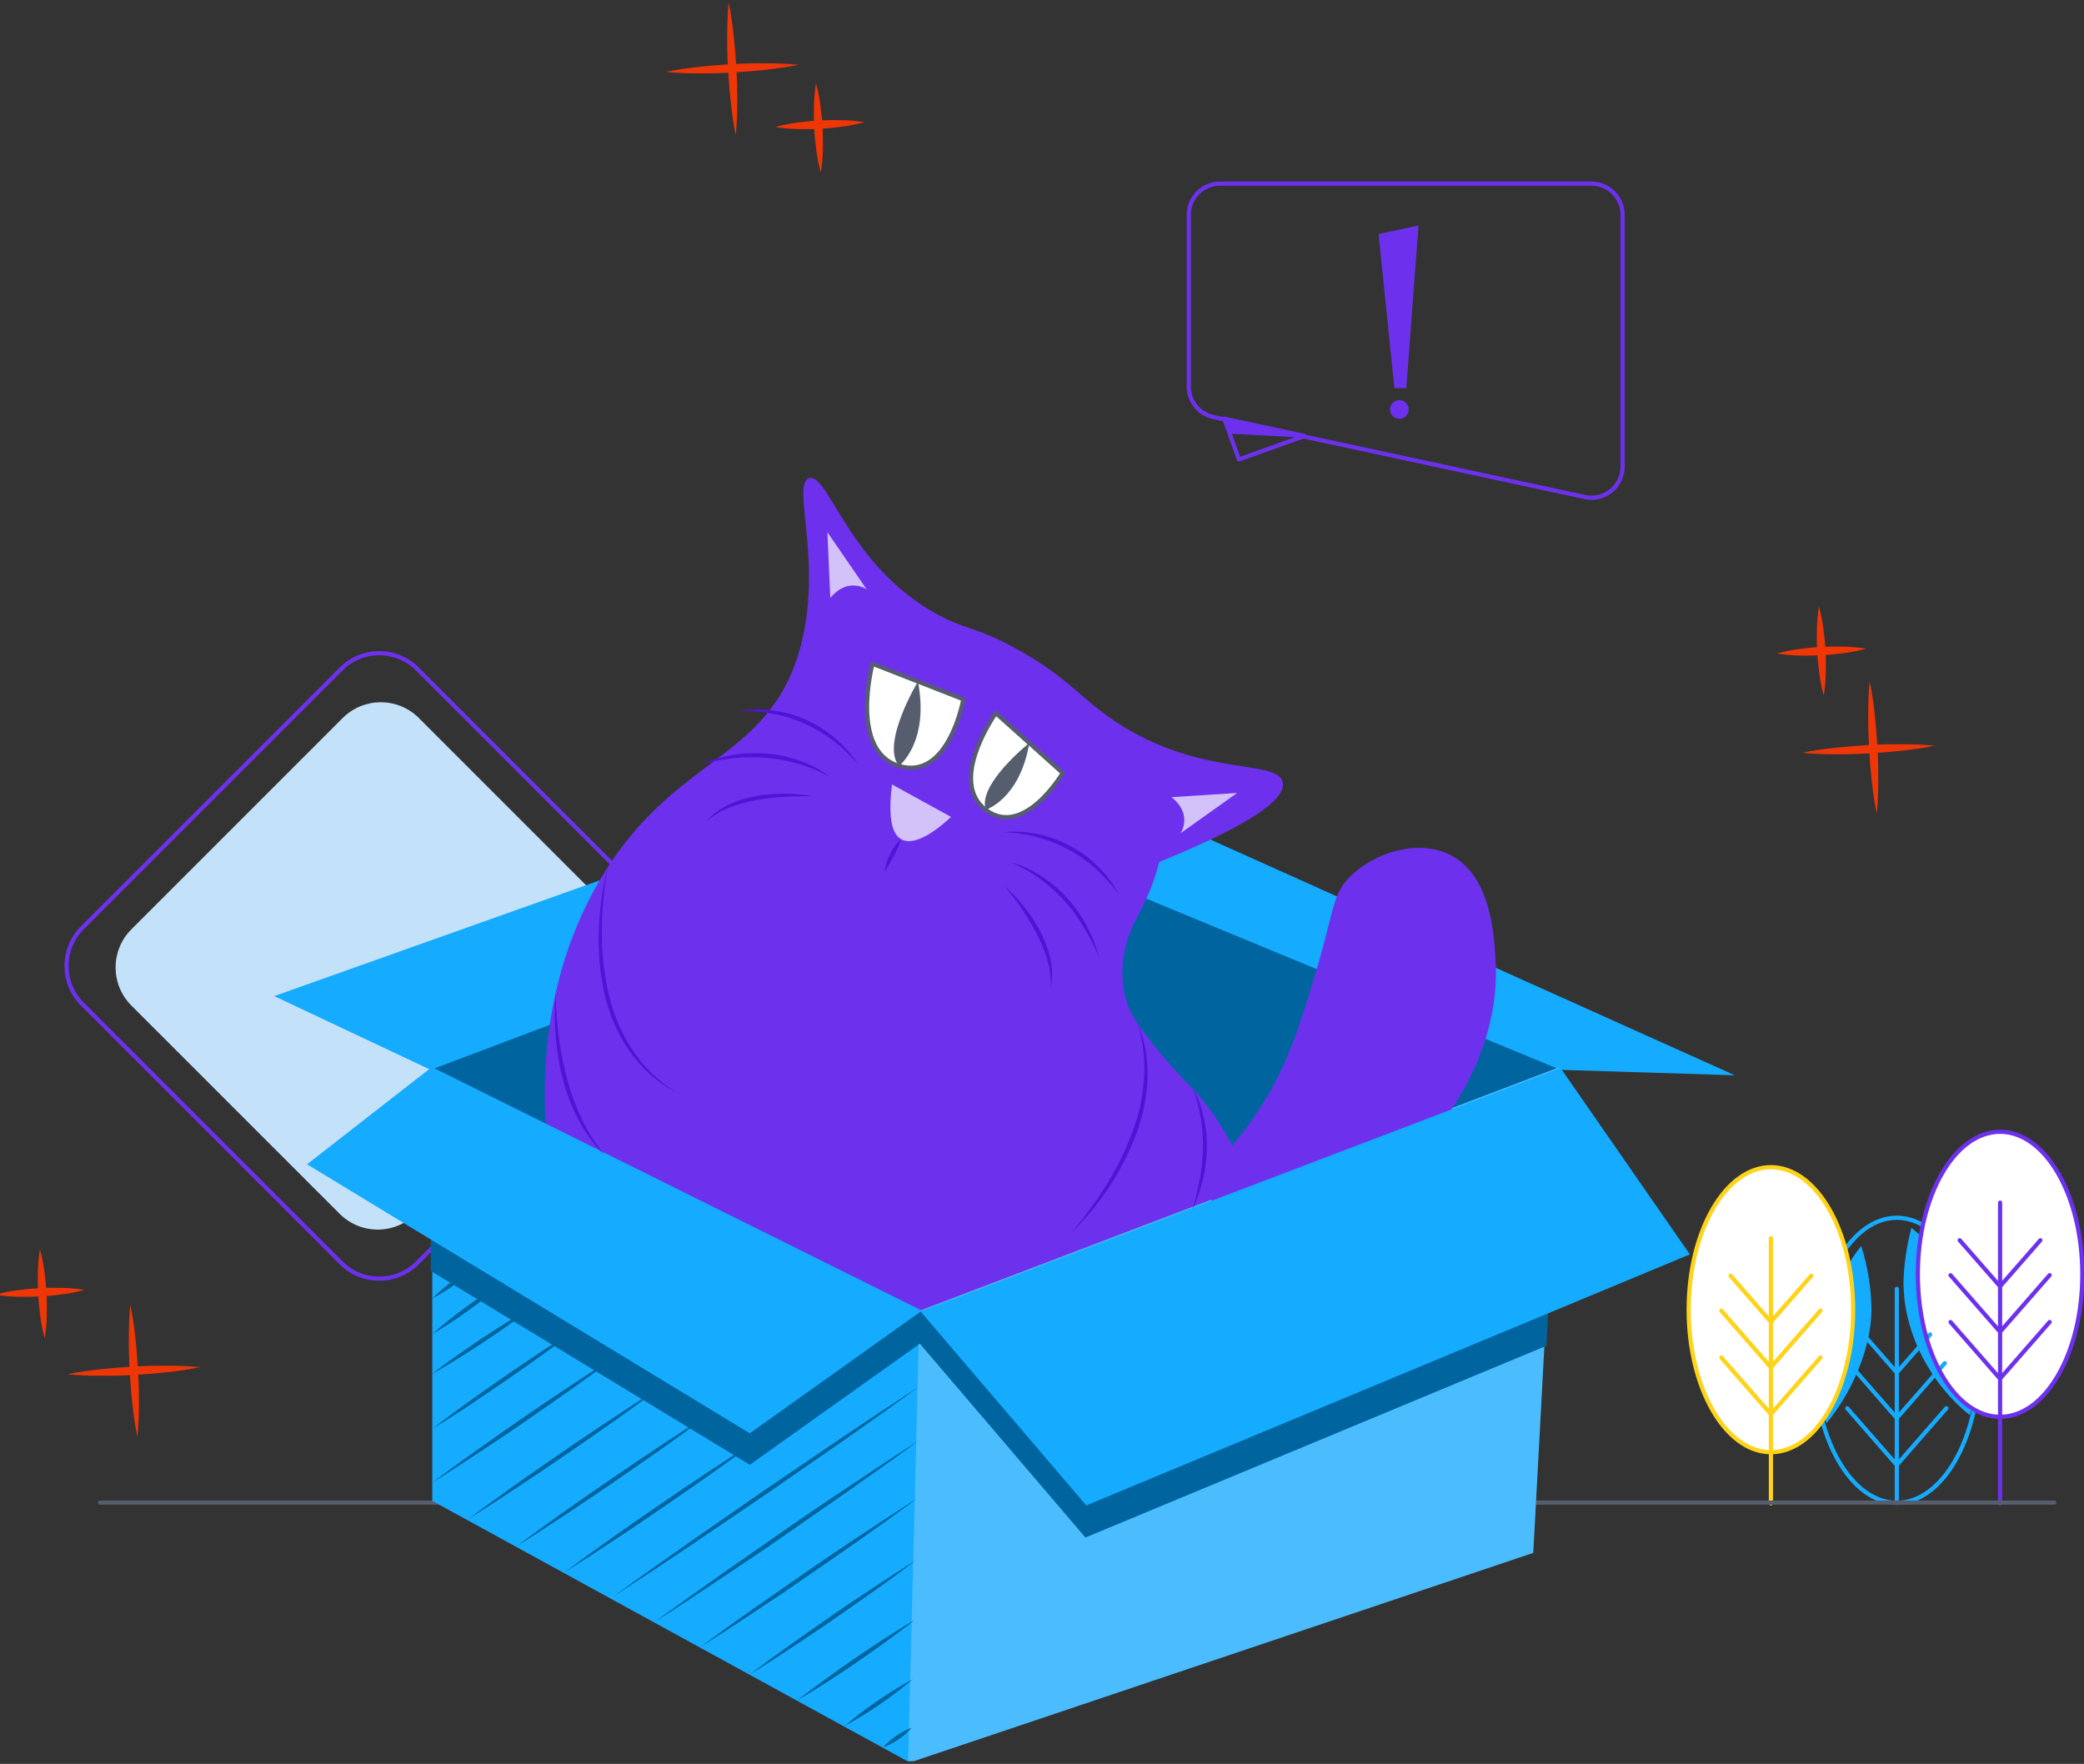 <svg width="384" height="325" viewBox="0 0 384 325" fill="none" xmlns="http://www.w3.org/2000/svg">
<rect x="0" y="0" width="384" height="325" fill="#333333" stroke="none"/>
<g clip-path="url(#clip0_1_231)">
<path d="M349.51 276.887C357.879 276.887 364.663 265.131 364.663 250.63C364.663 236.129 357.879 224.373 349.51 224.373C341.141 224.373 334.356 236.129 334.356 250.63C334.356 265.131 341.141 276.887 349.51 276.887Z" stroke="#15ABFF" stroke-width="0.77" stroke-miterlimit="10"/>
<path d="M336.559 262.206C334.403 257.232 336.028 254.183 336.028 250.656C336.028 243.241 338.515 234.848 342.958 229.581C344.15 233.352 344.785 237.277 344.845 241.232C344.821 248.631 340.979 256.94 336.559 262.206Z" fill="#15ABFF"/>
<path d="M326.31 267.567C334.679 267.567 341.463 255.811 341.463 241.31C341.463 226.809 334.679 215.053 326.31 215.053C317.941 215.053 311.156 226.809 311.156 241.31C311.156 255.811 317.941 267.567 326.31 267.567Z" fill="white"/>
<path d="M363.366 251.488C363.366 254.422 364.552 256.762 362.935 260.728C355.966 255.176 350.738 245.852 350.738 236.25C350.83 232.867 351.323 229.506 352.208 226.24C359.169 231.745 363.366 241.886 363.366 251.488Z" fill="#15ABFF"/>
<path d="M368.54 261.047C376.909 261.047 383.693 249.291 383.693 234.79C383.693 220.289 376.909 208.533 368.54 208.533C360.171 208.533 353.386 220.289 353.386 234.79C353.386 249.291 360.171 261.047 368.54 261.047Z" fill="white"/>
<path d="M349.51 276.849V237.471M349.51 252.894L355.647 245.879M349.51 261.272L358.357 251.162M349.51 269.911L358.642 259.462M349.51 252.917L342.072 244.401M349.51 261.287L340.378 250.846M349.51 269.927L340.378 259.485" stroke="#15ABFF" stroke-width="0.77" stroke-linecap="round" stroke-linejoin="round"/>
<path d="M368.54 261.047C376.909 261.047 383.693 249.291 383.693 234.79C383.693 220.289 376.909 208.533 368.54 208.533C360.171 208.533 353.386 220.289 353.386 234.79C353.386 249.291 360.171 261.047 368.54 261.047Z" stroke="#6D31ED" stroke-width="0.77" stroke-miterlimit="10"/>
<path d="M368.54 221.585V276.995M368.54 237.008L375.963 228.515M368.54 245.386L377.672 234.945M368.54 254.018L377.672 243.577M368.54 237.024L361.094 228.515M368.54 245.401L359.408 234.96M368.54 254.041L359.408 243.592" stroke="#6D31ED" stroke-width="0.77" stroke-linecap="round" stroke-linejoin="round"/>
<path d="M326.31 267.567C334.679 267.567 341.463 255.811 341.463 241.31C341.463 226.809 334.679 215.053 326.31 215.053C317.941 215.053 311.156 226.809 311.156 241.31C311.156 255.811 317.941 267.567 326.31 267.567Z" stroke="#FFD317" stroke-width="0.77" stroke-linecap="round" stroke-linejoin="round"/>
<path d="M326.31 228.126V276.982M326.31 243.549L333.74 235.056M326.31 251.926L335.442 241.485M326.31 260.558L335.442 250.117M326.31 243.564L318.871 235.056M326.31 251.942L317.177 241.501M326.31 260.573L317.177 250.132" stroke="#FFD317" stroke-width="0.77" stroke-linecap="round" stroke-linejoin="round"/>
<path d="M18.448 276.85H378.539" stroke="#565D6D" stroke-width="0.77" stroke-linecap="round" stroke-linejoin="round"/>
<path d="M115.553 170.669L77.181 132.297C73.304 128.42 67.018 128.42 63.141 132.297L24.207 171.231C20.33 175.108 20.33 181.394 24.207 185.271L62.579 223.643C66.456 227.52 72.742 227.52 76.619 223.643L115.553 184.709C119.43 180.832 119.43 174.546 115.553 170.669Z" fill="#C3E1F8"/>
<path d="M124.593 170.95L76.9 123.257C73.023 119.38 66.737 119.38 62.86 123.257L15.167 170.95C11.29 174.827 11.29 181.113 15.167 184.99L62.86 232.683C66.737 236.56 73.023 236.56 76.9 232.683L124.593 184.99C128.47 181.113 128.47 174.827 124.593 170.95Z" stroke="#6D31ED" stroke-width="0.764" stroke-linecap="round" stroke-linejoin="round"/>
<path d="M24.008 240.342C24.421 242.35 24.732 244.378 24.939 246.418C25.17 248.443 25.309 250.476 25.432 252.508C25.555 254.541 25.609 256.582 25.594 258.63C25.608 260.686 25.518 262.742 25.324 264.79C24.911 262.782 24.6 260.754 24.393 258.715C24.162 256.69 24.023 254.649 23.9 252.616C23.777 250.583 23.73 248.543 23.738 246.502C23.746 244.462 23.8 242.421 24.008 240.342Z" fill="#EF3607"/>
<path d="M36.887 251.898C34.879 252.31 32.852 252.621 30.812 252.829C28.779 253.06 26.747 253.199 24.714 253.33C22.681 253.461 20.64 253.499 18.6 253.484C16.543 253.502 14.487 253.413 12.44 253.214C14.447 252.8 16.475 252.492 18.515 252.29C20.54 252.059 22.573 251.913 24.606 251.79C26.639 251.667 28.679 251.621 30.72 251.636C32.779 251.619 34.837 251.706 36.887 251.898Z" fill="#EF3607"/>
<path d="M79.443 212.736C79.816 214.075 80.088 215.439 80.259 216.817C80.452 218.18 80.583 219.551 80.652 220.921C80.721 222.292 80.745 223.663 80.706 225.041C80.683 226.429 80.557 227.814 80.329 229.184C79.957 227.845 79.682 226.481 79.505 225.103C79.32 223.74 79.189 222.377 79.12 221.006C79.05 219.636 79.027 218.257 79.066 216.879C79.089 215.491 79.215 214.106 79.443 212.736Z" fill="#6D31ED"/>
<path d="M88.136 220.521C86.8 220.894 85.439 221.167 84.062 221.337C82.692 221.522 81.329 221.661 79.958 221.73C78.588 221.799 77.217 221.822 75.839 221.784C74.451 221.761 73.066 221.635 71.696 221.407C73.031 221.027 74.393 220.752 75.77 220.583C77.14 220.398 78.503 220.259 79.874 220.19C81.244 220.121 82.615 220.105 83.993 220.144C85.382 220.167 86.766 220.293 88.136 220.521Z" fill="#6D31ED"/>
<path d="M134.266 0.44C134.689 2.457 134.966 4.483 135.19 6.515C135.413 8.548 135.567 10.573 135.69 12.614C135.813 14.654 135.859 16.687 135.852 18.728C135.864 20.784 135.771 22.84 135.575 24.888C135.151 22.87 134.874 20.845 134.651 18.812C134.427 16.779 134.273 14.754 134.15 12.714C134.027 10.673 133.981 8.641 133.996 6.6C133.982 4.544 134.072 2.488 134.266 0.44Z" fill="#EF3607"/>
<path d="M147.141 11.936C145.124 12.359 143.099 12.636 141.066 12.86C139.033 13.083 137.008 13.237 134.968 13.36C132.927 13.483 130.894 13.53 128.854 13.522C126.797 13.534 124.741 13.441 122.694 13.245C124.711 12.821 126.736 12.544 128.769 12.321C130.802 12.097 132.827 11.943 134.868 11.82C136.908 11.697 138.941 11.651 140.981 11.666C143.038 11.648 145.094 11.738 147.141 11.936ZM150.36 15.354C150.732 16.693 151.005 18.057 151.176 19.435C151.361 20.798 151.5 22.169 151.569 23.54C151.638 24.91 151.661 26.281 151.623 27.659C151.6 29.047 151.473 30.432 151.245 31.802C150.871 30.463 150.595 29.099 150.422 27.721C150.237 26.358 150.098 24.987 150.029 23.616C149.96 22.246 149.944 20.875 149.983 19.497C150.005 18.109 150.132 16.724 150.36 15.354Z" fill="#EF3607"/>
<path d="M159.298 22.51C157.959 22.882 156.595 23.157 155.217 23.334C153.854 23.518 152.491 23.649 151.121 23.726C149.75 23.803 148.372 23.811 147.001 23.78C145.61 23.755 144.223 23.626 142.851 23.395C144.189 23.023 145.553 22.75 146.932 22.579C148.295 22.394 149.665 22.256 151.036 22.186C152.406 22.117 153.777 22.102 155.155 22.14C156.543 22.164 157.928 22.288 159.298 22.51ZM7.354 230.156C7.726 231.492 8.001 232.853 8.178 234.229C8.363 235.6 8.493 236.962 8.57 238.333C8.647 239.704 8.655 241.074 8.624 242.453C8.595 243.841 8.466 245.225 8.239 246.595C7.866 245.26 7.593 243.898 7.423 242.522C7.238 241.151 7.1 239.788 7.03 238.418C6.961 237.047 6.938 235.669 6.977 234.298C7.007 232.91 7.133 231.526 7.354 230.156Z" fill="#EF3607"/>
<path d="M15.568 237.662C14.23 238.035 12.866 238.307 11.487 238.478C10.124 238.671 8.754 238.802 7.383 238.871C6.013 238.94 4.642 238.964 3.264 238.925C1.875 238.902 0.491 238.776 -0.879 238.548C0.46 238.177 1.824 237.901 3.202 237.724C4.565 237.539 5.928 237.408 7.298 237.339C8.669 237.27 10.047 237.246 11.426 237.285C12.814 237.309 14.199 237.435 15.568 237.662ZM344.505 125.512C344.918 127.52 345.229 129.548 345.436 131.587C345.667 133.612 345.806 135.645 345.937 137.685C346.068 139.726 346.106 141.759 346.091 143.799C346.105 145.856 346.015 147.912 345.821 149.959C345.407 147.952 345.099 145.924 344.897 143.884C344.659 141.859 344.52 139.826 344.397 137.786C344.274 135.745 344.227 133.712 344.235 131.672C344.243 129.631 344.297 127.568 344.505 125.512Z" fill="#EF3607"/>
<path d="M356.517 137.393C354.5 137.816 352.467 138.094 350.442 138.317C348.417 138.54 346.376 138.694 344.344 138.817C342.311 138.941 340.27 138.987 338.23 138.979C336.173 138.991 334.117 138.898 332.07 138.702C334.087 138.278 336.112 138.001 338.145 137.778C340.178 137.555 342.203 137.401 344.236 137.277C346.269 137.154 348.309 137.108 350.357 137.123C352.414 137.105 354.47 137.195 356.517 137.393ZM335.158 111.721C335.529 113.057 335.805 114.419 335.981 115.794C336.166 117.157 336.297 118.528 336.374 119.898C336.451 121.269 336.459 122.64 336.42 124.018C336.398 125.406 336.271 126.791 336.043 128.161C335.671 126.825 335.398 125.463 335.227 124.087C335.042 122.717 334.903 121.354 334.834 119.983C334.765 118.613 334.742 117.234 334.78 115.864C334.811 114.476 334.937 113.092 335.158 111.721Z" fill="#EF3607"/>
<path d="M343.863 119.521C342.525 119.893 341.161 120.166 339.782 120.337C338.42 120.522 337.049 120.661 335.678 120.73C334.308 120.799 332.937 120.822 331.559 120.784C330.171 120.761 328.786 120.635 327.416 120.407C328.754 120.032 330.118 119.756 331.497 119.583C332.86 119.398 334.223 119.267 335.594 119.198C336.964 119.128 338.343 119.105 339.721 119.144C341.109 119.167 342.494 119.293 343.863 119.521Z" fill="#EF3607"/>
<path d="M188.249 155.855L79.363 196.981L169.646 241.872L287.548 196.981L188.249 155.855Z" fill="#00659F"/>
<path d="M188.022 155.855L169.418 241.872L287.321 196.981L188.022 155.855Z" fill="#00659F"/>
<path d="M188.241 156.087L287.541 197.121L319.673 198.122L221.498 154.001L188.241 156.087ZM50.527 183.53L158.211 145.238L188.241 155.995L79.356 197.121L50.527 183.53Z" fill="#15ABFF"/>
<path d="M214.643 152.647C214.292 156.615 213.347 160.508 211.84 164.197C209.992 168.663 208.144 170.68 207.282 175.061C206.656 177.829 206.656 180.702 207.282 183.47C207.906 186.034 209.068 188.19 212.895 192.933C217.284 198.385 218.778 199.301 221.658 202.75C224.43 206.085 226.463 209.804 230.413 217.119C235.556 226.628 238.113 231.387 238.475 233.243C241.07 247.002 223.352 261.186 220.603 263.38C199.081 280.605 167.835 281.175 144.897 272.143C135.357 268.615 126.733 262.986 119.664 255.673C105.503 240.796 102.654 223.433 101.438 215.363C100.498 209.08 97.187 184.786 110.555 162.095C124.13 139.048 141.47 140.465 147.353 119.683C151.834 103.859 145.713 89.122 149.101 88.113C152.689 87.073 156.377 104.46 172.971 113.346C178.13 116.11 179.554 115.379 186.9 119.344C196.764 124.673 198.766 128.461 205.565 132.973C221.273 143.391 235.595 139.741 236.365 144.184C236.819 146.633 233.092 150.983 212.533 159.253L214.643 152.647Z" fill="#6D31ED"/>
<path d="M169.937 241.521L167.843 324.85L79.655 276.54V196.63L169.937 241.521Z" fill="#15ABFF"/>
<path d="M169.426 241.521L167.331 324.85L282.523 286.119L287.328 196.63L169.426 241.521Z" fill="#4BBDFF"/>
<path d="M223.004 219.874C222.373 214.176 227.47 212.32 233.522 202.002C237.811 194.68 239.906 187.657 242.631 178.517C245.912 167.522 245.434 164.742 248.938 161.346C253.365 157.05 261.258 154.555 267.164 157.496C274.617 161.208 275.272 171.857 275.58 176.746C276.735 195.604 263.93 209.656 259.102 214.954C253.427 221.175 242.162 233.511 232.152 230.354C227.64 228.991 223.528 224.579 223.004 219.874Z" fill="#6D31ED"/>
<path d="M160.77 122.301L177.503 128.839C177.503 128.839 174.838 143.869 165.66 141.12C156.482 138.371 160.77 122.301 160.77 122.301Z" fill="white"/>
<path d="M160.77 122.301L177.503 128.839C177.503 128.839 174.838 143.869 165.66 141.12C156.482 138.371 160.77 122.301 160.77 122.301Z" stroke="#565D6D" stroke-width="0.77" stroke-linecap="round" stroke-linejoin="round"/>
<path d="M169.141 125.563C169.141 125.563 162.211 137.113 165.668 141.117C165.668 141.117 171.297 136.774 169.141 125.563Z" fill="#565D6D"/>
<path d="M183.489 131.393L195.809 142.42C195.809 142.42 188.671 154.54 181.633 149.211C174.596 143.883 183.489 131.393 183.489 131.393Z" fill="white"/>
<path d="M183.489 131.393L195.809 142.42C195.809 142.42 188.671 154.54 181.633 149.211C174.596 143.883 183.489 131.393 183.489 131.393Z" stroke="#565D6D" stroke-width="0.77" stroke-linecap="round" stroke-linejoin="round"/>
<path d="M189.666 136.88C189.666 136.88 180.01 144.58 181.658 149.2C181.658 149.185 187.918 147.252 189.666 136.88Z" fill="#565D6D"/>
<path d="M158.073 140.855C157.415 140.035 156.7 139.263 155.932 138.545C155.18 137.811 154.383 137.124 153.545 136.489C151.887 135.207 150.077 134.134 148.155 133.294C146.245 132.44 144.235 131.827 142.173 131.469C140.09 131.107 137.98 130.935 135.866 130.953C136.38 130.892 136.911 130.838 137.46 130.791C137.989 130.725 138.521 130.689 139.054 130.684C140.128 130.681 141.2 130.748 142.265 130.884C144.393 131.14 146.469 131.716 148.425 132.593C150.401 133.459 152.236 134.617 153.869 136.027C155.531 137.389 156.953 139.021 158.073 140.855ZM152.929 143.188C151.148 142.164 149.251 141.358 147.278 140.786C145.323 140.2 143.313 139.818 141.279 139.646C140.771 139.569 140.255 139.593 139.739 139.554C139.226 139.527 138.712 139.527 138.199 139.554H136.659L135.119 139.7C133.073 139.938 131.046 140.316 129.052 140.832C130.022 140.463 130.992 140.062 131.985 139.785C133 139.507 134.028 139.284 135.065 139.115C137.13 138.762 139.231 138.674 141.318 138.853C143.422 139.026 145.494 139.48 147.478 140.201C148.458 140.559 149.415 140.978 150.342 141.456C151.256 141.952 152.122 142.532 152.929 143.188ZM150.127 146.715C149.241 146.715 148.356 146.677 147.47 146.715C146.585 146.754 145.707 146.715 144.829 146.792C143.074 146.883 141.325 147.078 139.593 147.377C137.872 147.668 136.183 148.125 134.55 148.74C134.134 148.886 133.78 149.094 133.356 149.271C133.156 149.364 132.956 149.449 132.763 149.556L132.201 149.895C131.438 150.347 130.714 150.862 130.037 151.435C130.623 150.759 131.278 150.147 131.993 149.61L132.54 149.21C132.725 149.087 132.933 148.987 133.125 148.871C133.518 148.663 133.895 148.409 134.311 148.224C135.953 147.478 137.684 146.947 139.462 146.646C142.997 146.063 146.606 146.102 150.127 146.761V146.715ZM184.884 153.345C187.017 153.106 189.174 153.223 191.268 153.691C193.382 154.125 195.417 154.878 197.305 155.924C199.204 156.936 200.937 158.235 202.44 159.774C203.196 160.533 203.899 161.344 204.543 162.2C204.87 162.623 205.169 163.068 205.436 163.532C205.721 163.978 206.006 164.433 206.275 164.887C205.002 163.201 203.583 161.632 202.032 160.198C200.488 158.786 198.779 157.565 196.943 156.563C195.106 155.559 193.154 154.784 191.129 154.253C190.117 153.972 189.089 153.756 188.049 153.607C187.002 153.446 185.944 153.359 184.884 153.345ZM186.163 158.85C187.172 159.101 188.157 159.444 189.104 159.874C190.048 160.333 190.963 160.847 191.845 161.414C193.611 162.547 195.222 163.906 196.635 165.457C198.046 167.006 199.257 168.726 200.238 170.577C200.727 171.498 201.166 172.444 201.555 173.411C201.925 174.381 202.217 175.382 202.517 176.368C201.71 174.475 200.776 172.638 199.722 170.87L198.906 169.576L198.005 168.275C197.714 167.855 197.401 167.452 197.066 167.066C196.727 166.689 196.434 166.296 196.065 165.911C194.692 164.403 193.167 163.041 191.514 161.846C189.855 160.639 188.059 159.634 186.163 158.85ZM185.085 163.208C187.752 165.6 189.981 168.441 191.668 171.601C192.51 173.197 193.142 174.895 193.547 176.653C193.655 177.084 193.686 177.538 193.755 177.985C193.755 178.208 193.832 178.431 193.847 178.655V179.332C193.86 180.227 193.774 181.12 193.593 181.996C193.624 181.114 193.586 180.231 193.478 179.355L193.408 178.709C193.408 178.493 193.316 178.277 193.27 178.062C193.162 177.638 193.1 177.207 192.962 176.791C192.458 175.119 191.792 173.499 190.975 171.956C190.158 170.402 189.25 168.898 188.257 167.451C187.764 166.681 187.248 166.011 186.717 165.303C186.186 164.594 185.647 163.901 185.085 163.208Z" fill="#5113D7"/>
<path d="M169.501 247.589L200.001 283.293L284.94 247.966L287.242 202.736L169.648 241.621L169.501 247.589ZM138.162 269.888L169.501 247.565L169.648 241.621L79.365 202.574V234.167L138.162 269.888Z" fill="#00659F"/>
<path d="M152.994 110.169L152.455 98.065L159.708 108.606C159.708 108.606 156.305 106.188 152.994 110.169ZM215.864 146.875L227.953 146.105L217.527 153.528C217.527 153.528 219.891 150.094 215.864 146.875Z" fill="#D3C1FA"/>
<path d="M138.157 264.082L56.576 214.524L79.36 196.768L169.642 241.659L138.157 264.082ZM311.376 231.118L200.158 277.379L169.642 241.659L287.545 196.768L311.376 231.118Z" fill="#15ABFF"/>
<path d="M79.669 239.211C80.882 237.998 82.195 236.89 83.596 235.9C84.972 234.877 86.435 233.978 87.969 233.213C86.758 234.428 85.445 235.535 84.042 236.524C82.663 237.541 81.2 238.44 79.669 239.211ZM79.669 245.779C81.714 243.967 83.852 242.262 86.075 240.674C88.278 239.059 90.566 237.563 92.928 236.192C90.889 238.009 88.754 239.713 86.529 241.298C84.324 242.913 82.034 244.409 79.669 245.779ZM79.661 253.125C81.147 251.939 82.68 250.815 84.227 249.737C85.775 248.659 87.307 247.573 88.909 246.518C90.51 245.463 92.073 244.439 93.691 243.438L96.116 241.96C96.94 241.482 97.748 240.997 98.58 240.543C97.81 241.136 97.04 241.69 96.324 242.268L94.014 243.931C92.474 245.032 90.934 246.095 89.332 247.142C87.731 248.189 86.168 249.221 84.551 250.222C82.934 251.223 81.324 252.208 79.661 253.125ZM79.669 263.243C81.832 261.564 84.05 259.947 86.275 258.338C88.501 256.728 90.741 255.165 92.99 253.602C95.238 252.039 97.517 250.522 99.812 248.982L103.262 246.741C104.424 246.018 105.572 245.271 106.75 244.562C105.672 245.417 104.563 246.226 103.477 247.049L100.151 249.475C97.933 251.084 95.685 252.647 93.429 254.21C91.173 255.774 88.901 257.29 86.606 258.83C84.312 260.37 82.017 261.826 79.669 263.243ZM79.661 273.168C82.472 271.043 85.328 268.994 88.193 266.946C91.057 264.898 93.96 262.919 96.847 260.902C99.735 258.884 102.661 256.944 105.595 255.004L110.007 252.108C111.493 251.161 112.971 250.199 114.465 249.275C113.064 250.345 111.639 251.369 110.222 252.416L105.934 255.496C103.069 257.545 100.166 259.531 97.279 261.549C94.391 263.566 91.465 265.506 88.524 267.447C85.582 269.387 82.649 271.304 79.661 273.168ZM86.299 279.875C89.178 277.711 92.112 275.609 95.046 273.514C97.979 271.42 100.959 269.395 103.908 267.354C106.858 265.314 109.868 263.304 112.871 261.318L117.391 258.345C118.931 257.375 120.417 256.39 121.95 255.442C120.517 256.536 119.054 257.583 117.599 258.653L113.21 261.803C110.269 263.889 107.296 265.93 104.347 267.963C101.398 269.995 98.388 272.021 95.377 274.007C92.366 275.994 89.363 277.973 86.299 279.875ZM95.169 284.91C98.049 282.739 100.975 280.637 103.916 278.55C106.858 276.463 109.822 274.423 112.779 272.39C115.736 270.357 118.731 268.332 121.742 266.346L126.254 263.373C127.794 262.411 129.288 261.418 130.82 260.471C129.38 261.564 127.917 262.619 126.469 263.689L122.073 266.838C119.139 268.925 116.167 270.958 113.21 272.998C110.253 275.039 107.25 277.056 104.247 279.043C101.244 281.03 98.226 283.001 95.169 284.91ZM104.093 289.654C106.973 287.482 109.907 285.38 112.84 283.293C115.774 281.207 118.754 279.166 121.703 277.133C124.652 275.101 127.663 273.075 130.666 271.089L135.186 268.117C136.726 267.146 138.212 266.161 139.744 265.214C138.312 266.307 136.849 267.354 135.401 268.425L131.043 271.551C128.102 273.638 125.13 275.678 122.181 277.711C119.231 279.744 116.221 281.769 113.21 283.755C110.199 285.742 107.173 287.721 104.093 289.654ZM112.994 294.166C117.614 290.801 122.273 287.513 126.939 284.233L141.007 274.469L155.175 264.852L162.298 260.101L169.459 255.412L162.529 260.409L155.537 265.345L141.469 275.101L127.301 284.718C122.573 287.898 117.792 291.063 112.994 294.166ZM169.343 265.391C165.37 268.309 161.35 271.158 157.323 273.999C153.296 276.841 149.223 279.628 145.18 282.469C141.138 285.311 137.034 288.029 132.937 290.77L126.777 294.859C124.714 296.206 122.658 297.569 120.579 298.894C122.558 297.423 124.575 295.998 126.57 294.551L132.599 290.277C136.633 287.436 140.699 284.649 144.742 281.807C148.784 278.966 152.888 276.248 156.985 273.514C161.081 270.781 165.193 268.047 169.343 265.391ZM169.081 276.017C165.832 278.442 162.536 280.791 159.241 283.132C155.945 285.472 152.596 287.752 149.277 290.062C145.958 292.372 142.593 294.651 139.221 296.868L134.123 300.218C132.414 301.304 130.728 302.42 129.01 303.49C130.627 302.274 132.275 301.103 133.908 299.902L138.851 296.383C142.154 294.073 145.488 291.763 148.815 289.453C152.141 287.143 155.498 284.895 158.871 282.662C162.244 280.429 165.693 278.181 169.081 276.017ZM168.773 287.474C166.309 289.361 163.799 291.17 161.289 292.972C158.779 294.774 156.215 296.53 153.681 298.308C151.148 300.087 148.561 301.789 145.981 303.49L142.131 306.024C140.815 306.848 139.521 307.695 138.197 308.495C139.421 307.548 140.676 306.64 141.916 305.716L145.681 302.998C148.199 301.196 150.748 299.448 153.289 297.669C155.83 295.891 158.401 294.189 160.989 292.487C163.576 290.785 166.148 289.099 168.773 287.474ZM168.519 298.501C166.81 299.864 165.046 301.165 163.283 302.451C161.52 303.737 159.733 304.984 157.939 306.224C156.145 307.464 154.328 308.68 152.488 309.858L149.731 311.591C148.792 312.153 147.875 312.738 146.921 313.285C147.775 312.6 148.653 311.953 149.516 311.283L152.157 309.342C153.912 308.049 155.706 306.802 157.5 305.562C159.295 304.322 161.112 303.105 162.952 301.927C164.792 300.749 166.625 299.571 168.519 298.501ZM168.242 309.358C164.328 312.669 160.089 315.577 155.591 318.036C157.536 316.368 159.575 314.813 161.697 313.377C163.802 311.916 165.987 310.574 168.242 309.358ZM168.003 318.328C167.295 319.145 166.479 319.863 165.578 320.461C164.696 321.084 163.735 321.586 162.721 321.955C164.165 320.34 165.977 319.096 168.003 318.328Z" fill="#00659F"/>
<path d="M163.012 160.625C163.133 159.456 163.484 158.323 164.044 157.29C164.568 156.246 165.266 155.298 166.108 154.488C165.735 155.576 165.274 156.632 164.729 157.645C164.209 158.667 163.635 159.661 163.012 160.625Z" fill="#5113D7"/>
<path d="M164.368 144.539L175.232 150.515C175.232 150.515 161.904 163.805 164.368 144.539Z" fill="#D3C1FA"/>
<path d="M292.053 91.583L223.584 76.838C220.939 76.269 219.05 73.93 219.049 71.225V39.578C219.049 36.405 221.621 33.833 224.793 33.833H293.223C294.749 33.829 296.214 34.433 297.295 35.51C298.375 36.588 298.983 38.051 298.983 39.578V85.97C298.983 87.701 298.202 89.34 296.857 90.43C295.512 91.52 293.746 91.944 292.053 91.583Z" stroke="#6D31ED" stroke-width="0.77" stroke-linecap="round" stroke-linejoin="round"/>
<path d="M225.588 77.14L228.275 84.648L240.372 80.328L225.588 77.14Z" stroke="#6D31ED" stroke-width="0.77" stroke-linecap="round" stroke-linejoin="round"/>
<path d="M239.825 80.607L240.326 80.43L225.542 77.242L226.497 79.899L239.825 80.607ZM259.129 71.521H256.935L254.017 43.124L261.378 41.545L259.129 71.521Z" fill="#6D31ED"/>
<path d="M257.84 77.165C258.792 77.165 259.565 76.393 259.565 75.44C259.565 74.487 258.792 73.715 257.84 73.715C256.887 73.715 256.115 74.487 256.115 75.44C256.115 76.393 256.887 77.165 257.84 77.165Z" fill="#6D31ED"/>
<path d="M124.608 201.287C122.899 200.365 121.294 199.262 119.819 197.999C118.377 196.694 117.086 195.232 115.969 193.641C113.755 190.406 112.186 186.775 111.349 182.945C110.52 179.134 110.178 175.232 110.333 171.334C110.462 167.454 111.01 163.6 111.965 159.838C111.642 161.747 111.372 163.688 111.195 165.582C111.018 167.476 110.91 169.432 110.91 171.349C110.847 175.189 111.24 179.022 112.08 182.768C112.875 186.519 114.353 190.092 116.439 193.31C117.491 194.909 118.715 196.388 120.088 197.722C121.479 199.05 122.992 200.244 124.608 201.287ZM102.355 183.069C102.455 185.733 102.625 188.389 102.956 191.015C103.291 193.64 103.805 196.238 104.496 198.792C105.169 201.343 106.079 203.826 107.214 206.207C108.362 208.594 109.786 210.837 111.457 212.891C110.995 212.413 110.54 211.928 110.086 211.435C109.632 210.943 109.247 210.396 108.823 209.895C108.4 209.395 108.053 208.787 107.699 208.225C107.329 207.666 106.99 207.088 106.683 206.492C105.42 204.119 104.435 201.607 103.749 199.008C103.063 196.415 102.612 193.766 102.402 191.092C102.17 188.423 102.154 185.74 102.355 183.069ZM209.57 188.382C210.265 190.05 210.781 191.787 211.11 193.564C211.397 195.345 211.513 197.15 211.457 198.954C211.254 202.581 210.474 206.152 209.147 209.534C207.816 212.894 206.125 216.101 204.103 219.097C202.091 222.095 199.769 224.872 197.173 227.382C198.359 226.037 199.481 224.641 200.538 223.193C201.616 221.769 202.625 220.29 203.572 218.774C205.495 215.77 207.112 212.582 208.4 209.256C209.042 207.599 209.577 205.901 210.001 204.174C210.381 202.442 210.639 200.684 210.771 198.915C211.042 195.36 210.634 191.785 209.57 188.382ZM219.719 222.862C220.256 221.048 220.701 219.208 221.051 217.349C221.394 215.501 221.592 213.63 221.644 211.751C221.693 209.876 221.572 207.999 221.282 206.146C221.136 205.214 220.941 204.292 220.697 203.381C220.573 202.927 220.458 202.473 220.319 202.018C220.181 201.564 220.019 201.117 219.88 200.663C220.104 201.087 220.312 201.518 220.512 201.949C220.712 202.38 220.874 202.835 221.059 203.281C221.37 204.187 221.627 205.11 221.829 206.045C222.248 207.925 222.434 209.849 222.383 211.774C222.331 213.698 222.073 215.611 221.613 217.48C221.165 219.333 220.53 221.137 219.719 222.862Z" fill="#5113D7"/>
</g>
<defs>
<clipPath id="clip0_1_231">
<rect width="384" height="324" fill="white" transform="translate(0 0.5)"/>
</clipPath>
</defs>
</svg>
